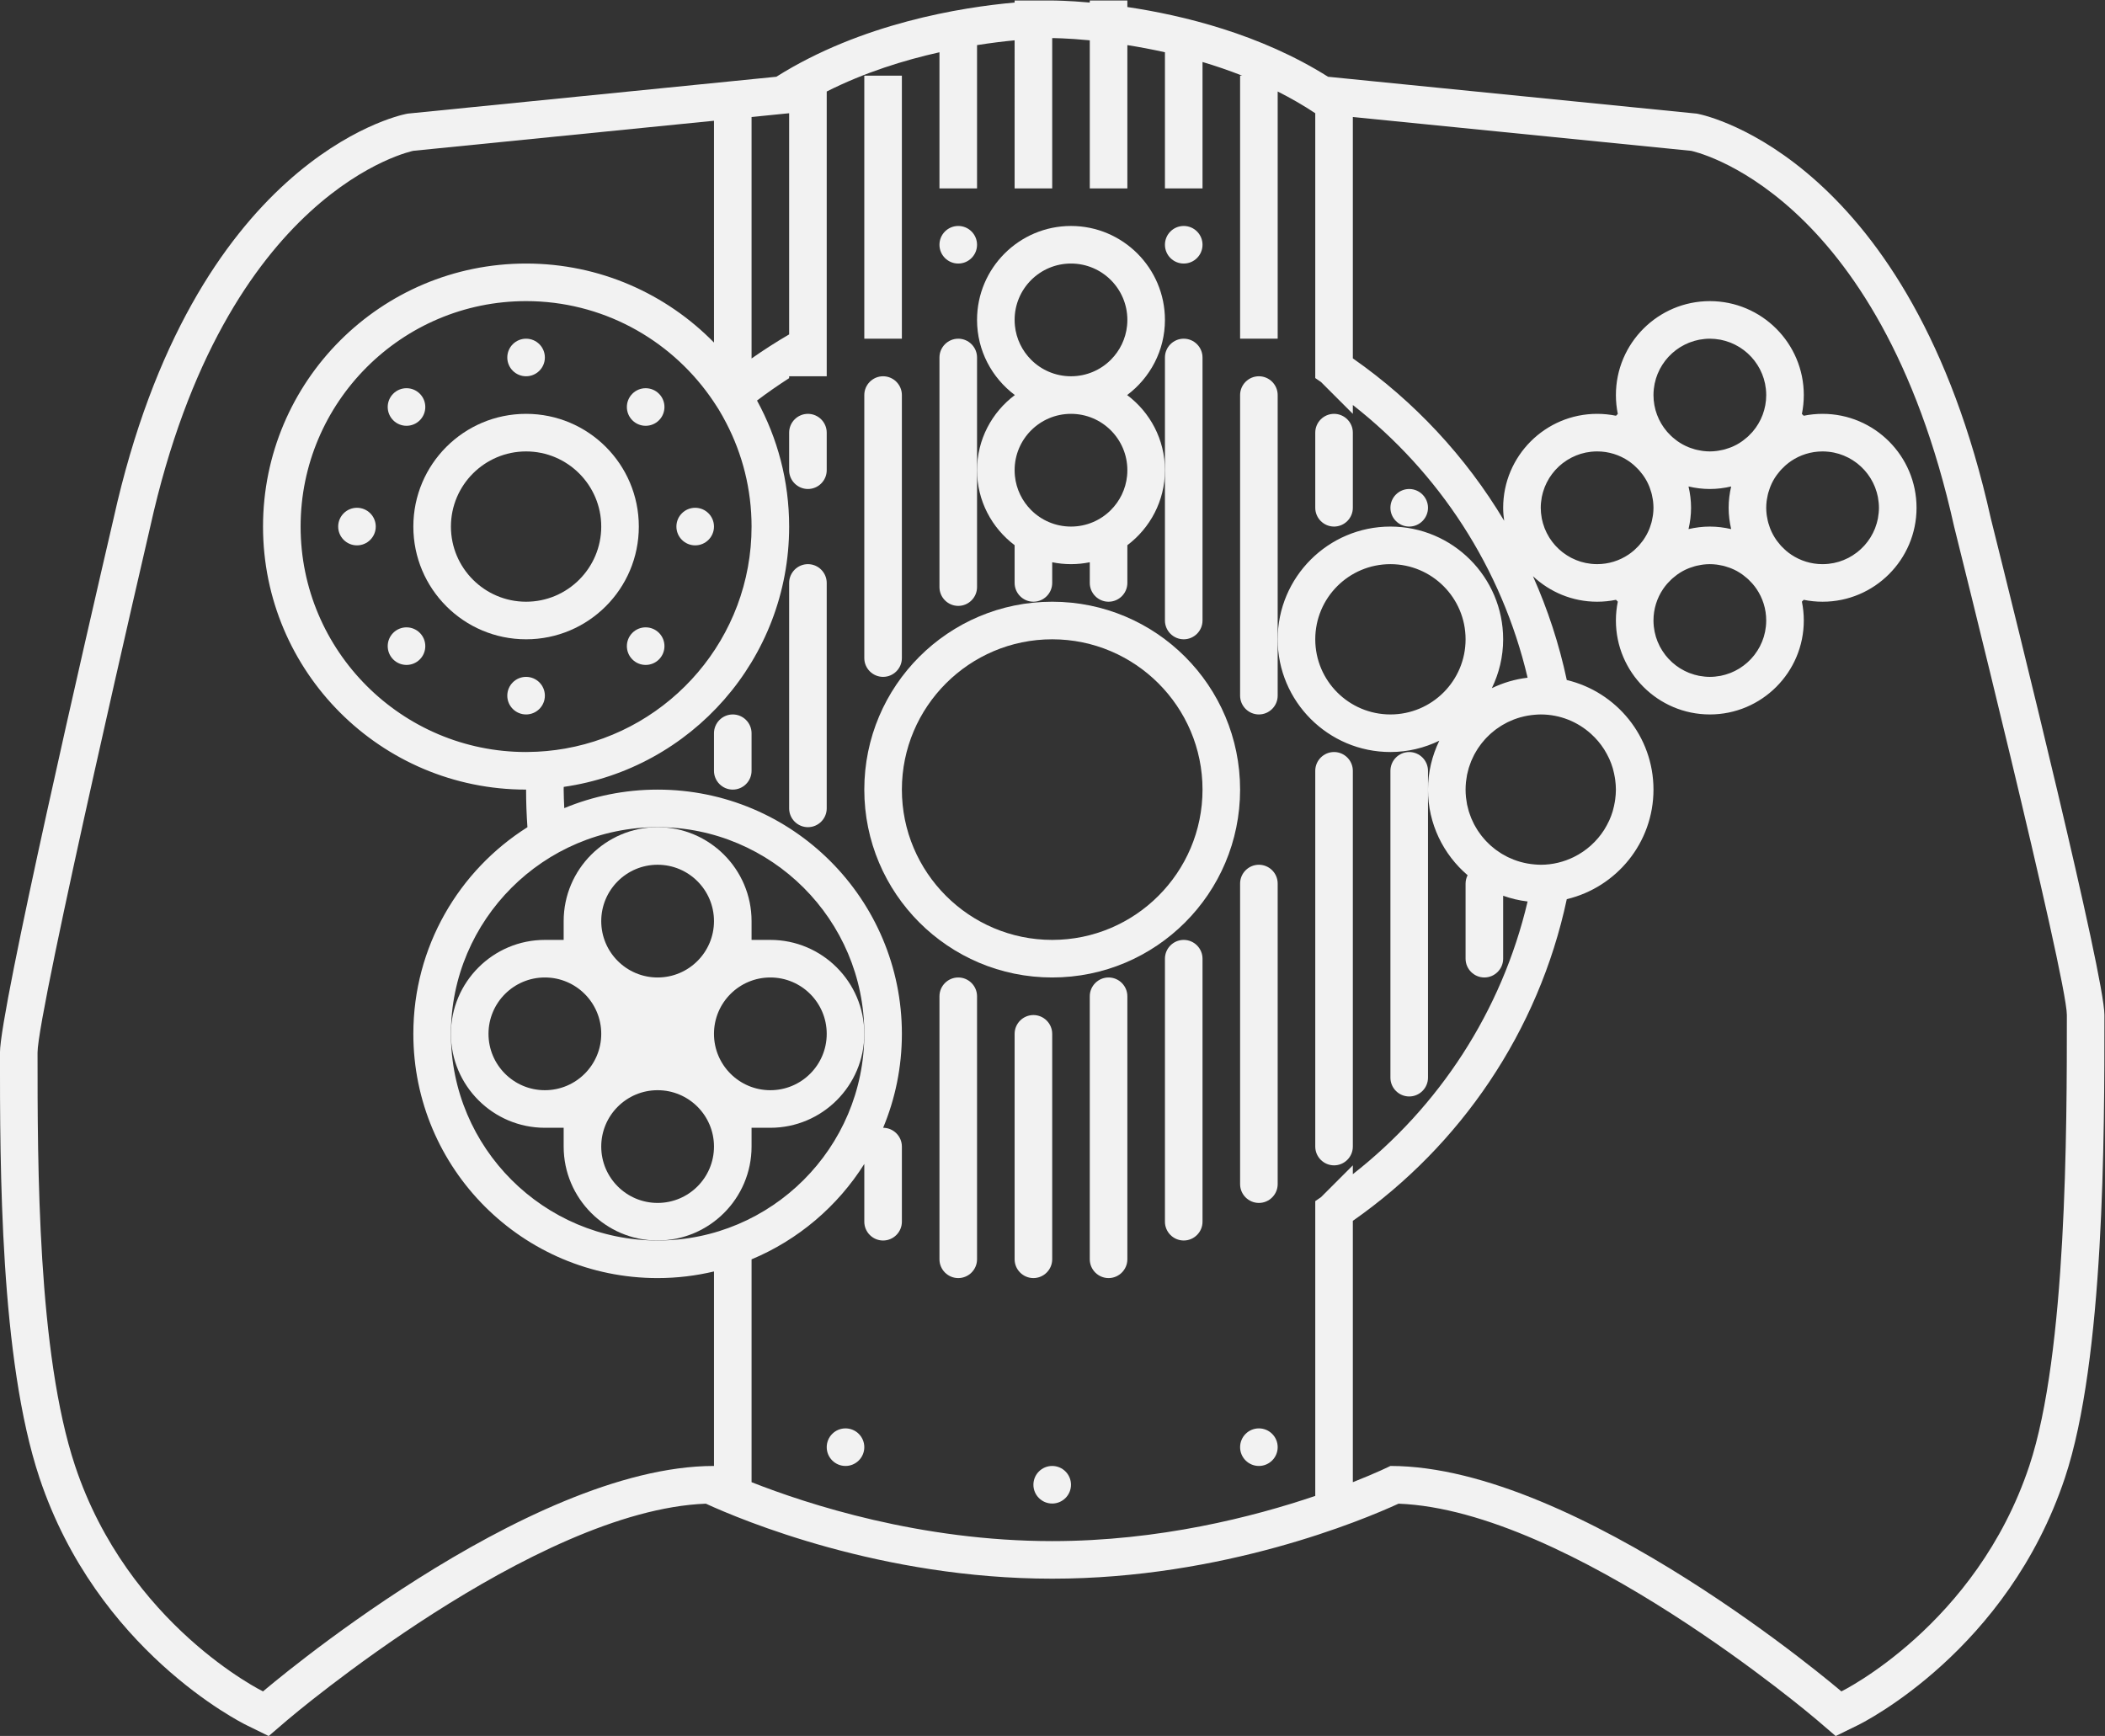 <?xml version="1.0" encoding="UTF-8" standalone="no"?>
<svg
   xmlns:dc="http://purl.org/dc/elements/1.1/"
   xmlns:cc="http://creativecommons.org/ns#"
   xmlns:rdf="http://www.w3.org/1999/02/22-rdf-syntax-ns#"
   xmlns:svg="http://www.w3.org/2000/svg"
   xmlns="http://www.w3.org/2000/svg"
   viewBox="0 0 298.667 246.335"
   height="246.335"
   width="298.667"
   xml:space="preserve"
   id="svg2"
   version="1.1"><rect x="0" y="0" width="298.667" height="246.335" fill="#333333" stroke="none"/><defs
     id="defs6"><clipPath
       id="clipPath18"
       clipPathUnits="userSpaceOnUse"><path
         id="path16"
         d="M 0,256 H 256 V 0 H 0 Z" /></clipPath></defs><g
     transform="matrix(1.333,0,0,-1.333,-21.333,293.333)"
     id="g10"><g
       id="g12"><g
         clip-path="url(#clipPath18)"
         id="g14"><g
           transform="translate(191.956,165.299)"
           id="g20"><path
             id="path22"
             style="fill:#f2f2f2;fill-opacity:1;fill-rule:nonzero;stroke:none"
             d="M 0,0 C -0.009,-0.072 -0.022,-0.142 -0.033,-0.212 -0.058,-0.373 -0.087,-0.531 -0.124,-0.686 -0.142,-0.762 -0.161,-0.837 -0.182,-0.913 -0.226,-1.068 -0.275,-1.22 -0.331,-1.37 -0.354,-1.432 -0.374,-1.496 -0.399,-1.557 -0.568,-1.973 -0.783,-2.365 -1.036,-2.728 -1.073,-2.78 -1.113,-2.83 -1.151,-2.881 -1.247,-3.01 -1.348,-3.135 -1.454,-3.256 -1.5,-3.309 -1.547,-3.36 -1.596,-3.412 c -0.113,-0.12 -0.231,-0.234 -0.354,-0.345 -0.043,-0.038 -0.084,-0.078 -0.128,-0.116 -0.171,-0.145 -0.349,-0.283 -0.535,-0.408 -0.956,-0.643 -2.106,-1.018 -3.343,-1.018 -0.221,0 -0.438,0.014 -0.652,0.037 -0.376,0.041 -0.741,0.116 -1.092,0.222 0,0.001 -10e-4,0.001 -0.002,0.001 -0.336,0.102 -0.658,0.237 -0.967,0.393 -0.021,0.011 -0.043,0.021 -0.064,0.031 -0.293,0.154 -0.571,0.334 -0.833,0.532 -0.03,0.022 -0.06,0.044 -0.09,0.067 -0.251,0.198 -0.486,0.415 -0.702,0.65 -0.031,0.033 -0.061,0.066 -0.091,0.1 -0.209,0.237 -0.4,0.489 -0.571,0.757 -0.024,0.039 -0.047,0.079 -0.071,0.119 -0.165,0.273 -0.31,0.558 -0.43,0.858 -0.016,0.038 -0.029,0.078 -0.044,0.118 -0.117,0.309 -0.212,0.628 -0.277,0.958 -0.006,0.029 -0.009,0.058 -0.013,0.086 -0.063,0.348 -0.101,0.705 -0.101,1.071 0,0.366 0.038,0.723 0.101,1.071 0.004,0.029 0.007,0.058 0.013,0.086 0.065,0.33 0.16,0.65 0.277,0.958 0.015,0.04 0.028,0.08 0.044,0.119 0.12,0.299 0.265,0.585 0.429,0.857 0.025,0.041 0.048,0.08 0.073,0.12 0.17,0.267 0.361,0.52 0.57,0.756 0.03,0.034 0.06,0.067 0.091,0.1 0.216,0.235 0.451,0.453 0.702,0.65 0.03,0.023 0.06,0.045 0.09,0.067 0.262,0.199 0.539,0.378 0.833,0.532 0.021,0.011 0.044,0.02 0.065,0.031 0.308,0.157 0.63,0.291 0.966,0.393 0.001,0 0.002,0 0.002,0.001 0.351,0.106 0.716,0.182 1.092,0.222 0.214,0.023 0.431,0.037 0.652,0.037 1.237,0 2.387,-0.375 3.343,-1.017 C -2.427,5.558 -2.249,5.42 -2.078,5.275 -2.034,5.238 -1.993,5.198 -1.951,5.16 -1.828,5.049 -1.709,4.934 -1.595,4.813 -1.547,4.763 -1.5,4.711 -1.454,4.659 -1.348,4.538 -1.247,4.413 -1.151,4.284 -1.113,4.232 -1.073,4.183 -1.036,4.13 -0.91,3.95 -0.791,3.764 -0.685,3.569 c 0,-10e-4 0,-0.002 0.001,-0.002 0.107,-0.196 0.2,-0.4 0.285,-0.608 0.025,-0.061 0.045,-0.125 0.068,-0.187 0.056,-0.15 0.105,-0.302 0.149,-0.457 0.021,-0.075 0.04,-0.15 0.058,-0.227 C -0.087,1.933 -0.058,1.775 -0.033,1.615 -0.022,1.544 -0.009,1.474 0,1.402 0.026,1.172 0.044,0.938 0.044,0.701 0.044,0.464 0.026,0.23 0,0 m 1.062,-7.956 v 0 c 0.125,0.186 0.263,0.364 0.408,0.535 0.037,0.044 0.078,0.085 0.116,0.128 0.11,0.123 0.225,0.241 0.346,0.355 0.05,0.048 0.102,0.095 0.155,0.141 0.12,0.107 0.245,0.207 0.375,0.303 0.051,0.038 0.101,0.078 0.152,0.115 0.182,0.126 0.367,0.245 0.562,0.351 l 0.003,0.002 c 0.195,0.106 0.398,0.199 0.607,0.284 0.062,0.025 0.125,0.046 0.188,0.069 0.149,0.055 0.301,0.105 0.457,0.148 0.074,0.021 0.149,0.041 0.225,0.058 0.156,0.037 0.314,0.067 0.474,0.092 0.071,0.01 0.141,0.023 0.213,0.032 0.23,0.027 0.464,0.044 0.701,0.044 0.237,0 0.471,-0.017 0.701,-0.044 C 6.816,-5.352 6.887,-5.365 6.958,-5.375 7.118,-5.4 7.275,-5.43 7.432,-5.467 7.508,-5.484 7.583,-5.504 7.657,-5.525 7.812,-5.568 7.965,-5.618 8.114,-5.673 8.177,-5.696 8.24,-5.717 8.302,-5.742 8.511,-5.827 8.714,-5.92 8.909,-6.026 l 0.003,-0.002 c 0.194,-0.106 0.38,-0.225 0.562,-0.351 0.051,-0.037 0.101,-0.077 0.152,-0.115 0.13,-0.096 0.255,-0.197 0.375,-0.303 0.053,-0.046 0.104,-0.093 0.155,-0.14 0.12,-0.114 0.236,-0.233 0.347,-0.357 0.038,-0.042 0.078,-0.083 0.115,-0.127 0.145,-0.171 0.283,-0.349 0.408,-0.535 0.643,-0.956 1.018,-2.106 1.018,-3.343 0,-0.221 -0.014,-0.438 -0.037,-0.652 v -10e-4 c -0.041,-0.375 -0.116,-0.739 -0.223,-1.091 v -0.002 c -0.102,-0.336 -0.236,-0.658 -0.393,-0.966 -0.011,-0.022 -0.02,-0.044 -0.032,-0.065 -0.153,-0.294 -0.333,-0.57 -0.531,-0.833 -0.022,-0.03 -0.044,-0.06 -0.067,-0.09 -0.198,-0.251 -0.415,-0.485 -0.651,-0.702 -0.032,-0.031 -0.065,-0.061 -0.099,-0.091 -0.237,-0.209 -0.489,-0.399 -0.757,-0.57 C 9.215,-16.387 9.175,-16.41 9.135,-16.434 8.862,-16.599 8.577,-16.744 8.277,-16.865 8.238,-16.88 8.198,-16.893 8.159,-16.908 7.851,-17.024 7.531,-17.12 7.2,-17.185 7.172,-17.19 7.144,-17.193 7.115,-17.198 6.767,-17.261 6.41,-17.299 6.044,-17.299 c -0.366,0 -0.723,0.038 -1.071,0.101 -0.029,0.005 -0.057,0.008 -0.085,0.013 -0.331,0.065 -0.651,0.161 -0.959,0.277 -0.039,0.015 -0.079,0.028 -0.118,0.043 -0.3,0.121 -0.585,0.266 -0.858,0.431 -0.04,0.024 -0.08,0.047 -0.119,0.072 -0.269,0.17 -0.521,0.361 -0.757,0.57 -0.034,0.03 -0.067,0.06 -0.1,0.091 -0.235,0.217 -0.453,0.451 -0.65,0.702 -0.023,0.03 -0.045,0.06 -0.067,0.09 -0.198,0.263 -0.378,0.539 -0.531,0.833 -0.012,0.021 -0.021,0.043 -0.032,0.065 -0.157,0.308 -0.291,0.63 -0.393,0.966 v 0.002 c -0.107,0.352 -0.182,0.716 -0.223,1.091 v 10e-4 c -0.023,0.214 -0.037,0.431 -0.037,0.652 0,1.237 0.375,2.387 1.018,3.343 m 7.251,6.388 c -0.73,0.17 -1.488,0.269 -2.269,0.269 -0.781,0 -1.539,-0.099 -2.27,-0.269 0.17,0.73 0.27,1.487 0.27,2.269 0,0.782 -0.1,1.539 -0.27,2.27 0.731,-0.171 1.489,-0.27 2.27,-0.27 0.781,0 1.539,0.099 2.269,0.27 C 8.144,2.24 8.044,1.483 8.044,0.701 c 0,-0.782 0.1,-1.539 0.269,-2.269 m 3.775,2.97 c 0.009,0.072 0.022,0.142 0.033,0.213 0.025,0.16 0.054,0.318 0.091,0.473 0.017,0.077 0.037,0.152 0.058,0.227 0.043,0.155 0.093,0.307 0.149,0.457 0.022,0.062 0.043,0.126 0.068,0.187 0.085,0.208 0.178,0.412 0.284,0.607 l 0.003,0.006 c 0.106,0.194 0.225,0.379 0.35,0.558 0.037,0.053 0.077,0.102 0.115,0.154 0.096,0.129 0.197,0.254 0.302,0.374 0.047,0.053 0.095,0.105 0.143,0.156 0.113,0.12 0.231,0.234 0.353,0.345 0.044,0.038 0.085,0.079 0.129,0.116 0.171,0.145 0.349,0.283 0.535,0.409 0.956,0.642 2.106,1.017 3.343,1.017 0.221,0 0.437,-0.014 0.652,-0.037 0.376,-0.04 0.741,-0.116 1.092,-0.222 0,-0.001 0.001,-0.001 0.002,-0.001 0.336,-0.102 0.658,-0.236 0.966,-0.393 0.021,-0.011 0.044,-0.02 0.065,-0.031 0.294,-0.154 0.571,-0.333 0.833,-0.532 0.03,-0.022 0.06,-0.044 0.09,-0.067 0.252,-0.197 0.485,-0.416 0.702,-0.65 0.032,-0.033 0.061,-0.066 0.091,-0.1 0.209,-0.236 0.4,-0.489 0.569,-0.756 0.026,-0.04 0.049,-0.079 0.074,-0.12 0.164,-0.272 0.309,-0.558 0.429,-0.857 0.016,-0.039 0.029,-0.079 0.044,-0.119 0.117,-0.308 0.212,-0.628 0.277,-0.958 0.006,-0.028 0.008,-0.057 0.013,-0.086 0.063,-0.348 0.101,-0.705 0.101,-1.071 0,-0.366 -0.038,-0.723 -0.101,-1.071 -0.005,-0.028 -0.007,-0.057 -0.013,-0.086 -0.065,-0.33 -0.16,-0.649 -0.277,-0.958 -0.015,-0.04 -0.028,-0.08 -0.044,-0.118 -0.12,-0.3 -0.265,-0.585 -0.43,-0.858 -0.024,-0.04 -0.047,-0.08 -0.072,-0.119 -0.17,-0.268 -0.361,-0.52 -0.571,-0.758 -0.029,-0.033 -0.058,-0.066 -0.09,-0.098 -0.217,-0.235 -0.45,-0.453 -0.702,-0.651 -0.03,-0.023 -0.06,-0.045 -0.09,-0.067 -0.262,-0.198 -0.54,-0.378 -0.833,-0.532 -0.021,-0.01 -0.043,-0.02 -0.064,-0.031 -0.309,-0.156 -0.631,-0.291 -0.967,-0.393 -10e-4,0 -0.002,0 -0.002,-0.001 -0.351,-0.106 -0.716,-0.181 -1.092,-0.222 -0.215,-0.023 -0.431,-0.037 -0.652,-0.037 -1.237,0 -2.387,0.375 -3.343,1.018 -0.186,0.125 -0.364,0.263 -0.535,0.408 -0.044,0.038 -0.085,0.078 -0.128,0.116 -0.123,0.111 -0.241,0.225 -0.354,0.345 -0.049,0.051 -0.096,0.103 -0.142,0.156 -0.106,0.121 -0.207,0.246 -0.303,0.375 -0.038,0.051 -0.078,0.101 -0.115,0.153 -0.253,0.363 -0.468,0.755 -0.637,1.171 -0.025,0.061 -0.046,0.125 -0.068,0.187 -0.056,0.15 -0.106,0.302 -0.149,0.457 -0.021,0.076 -0.041,0.151 -0.058,0.227 -0.037,0.155 -0.066,0.313 -0.091,0.474 -0.011,0.07 -0.024,0.14 -0.033,0.212 -0.026,0.23 -0.044,0.464 -0.044,0.701 0,0.237 0.018,0.471 0.044,0.701 m -1.47,7.421 C 10.581,8.779 10.541,8.738 10.502,8.696 10.392,8.573 10.276,8.454 10.156,8.34 10.105,8.292 10.054,8.246 10.002,8.2 9.881,8.093 9.755,7.992 9.625,7.896 9.575,7.857 9.525,7.818 9.474,7.782 9.293,7.656 9.106,7.536 8.912,7.43 L 8.909,7.429 C 8.714,7.322 8.511,7.229 8.302,7.145 8.24,7.119 8.177,7.099 8.114,7.076 7.965,7.021 7.812,6.97 7.657,6.927 7.583,6.906 7.508,6.887 7.432,6.869 7.275,6.832 7.118,6.802 6.958,6.778 6.887,6.767 6.816,6.754 6.745,6.746 6.515,6.719 6.281,6.701 6.044,6.701 5.807,6.701 5.573,6.719 5.343,6.746 5.271,6.754 5.201,6.767 5.13,6.778 4.97,6.802 4.812,6.832 4.656,6.869 4.58,6.887 4.505,6.906 4.431,6.927 4.275,6.97 4.123,7.021 3.974,7.076 3.911,7.099 3.848,7.119 3.786,7.145 3.37,7.313 2.978,7.528 2.614,7.782 2.563,7.818 2.513,7.857 2.462,7.896 2.333,7.992 2.207,8.093 2.086,8.199 2.034,8.246 1.982,8.292 1.932,8.34 1.811,8.454 1.696,8.573 1.585,8.696 1.547,8.739 1.507,8.779 1.471,8.823 0.582,9.869 0.044,11.221 0.044,12.701 c 0,0.221 0.014,0.438 0.037,0.653 v 0 c 0.041,0.375 0.116,0.74 0.223,1.091 v 0.002 c 0.102,0.336 0.236,0.658 0.393,0.967 0.011,0.021 0.02,0.043 0.032,0.065 0.153,0.293 0.333,0.57 0.531,0.833 0.022,0.029 0.044,0.06 0.067,0.089 0.197,0.252 0.415,0.486 0.651,0.703 0.032,0.03 0.065,0.06 0.099,0.09 0.236,0.209 0.488,0.4 0.757,0.57 0.039,0.025 0.079,0.048 0.119,0.072 0.273,0.165 0.558,0.31 0.858,0.431 0.039,0.016 0.079,0.028 0.118,0.043 0.308,0.117 0.628,0.212 0.959,0.277 0.028,0.006 0.056,0.008 0.085,0.014 0.348,0.062 0.705,0.1 1.071,0.1 0.366,0 0.723,-0.038 1.071,-0.1 0.029,-0.006 0.057,-0.008 0.085,-0.014 0.331,-0.065 0.651,-0.16 0.959,-0.277 0.039,-0.015 0.079,-0.027 0.118,-0.043 0.3,-0.121 0.585,-0.266 0.858,-0.431 0.04,-0.024 0.08,-0.047 0.119,-0.072 0.268,-0.17 0.52,-0.361 0.758,-0.57 0.033,-0.03 0.065,-0.06 0.098,-0.09 0.236,-0.217 0.453,-0.451 0.651,-0.703 0.023,-0.029 0.045,-0.06 0.067,-0.089 0.198,-0.263 0.378,-0.54 0.531,-0.833 0.012,-0.022 0.021,-0.044 0.032,-0.065 0.157,-0.309 0.291,-0.631 0.393,-0.967 v -0.002 c 0.107,-0.351 0.182,-0.716 0.223,-1.091 v 0 c 0.023,-0.215 0.037,-0.432 0.037,-0.653 0,-1.479 -0.538,-2.832 -1.426,-3.878 m 29.426,-110.122 c -5.657,-16.971 -20,-24 -20,-24 0,0 -28,24 -48,24 0,0 -1.447,-0.722 -4,-1.728 v 27.822 c 11.439,7.996 19.769,20.142 22.772,34.242 5.283,1.257 9.228,6.003 9.228,11.664 0,5.661 -3.945,10.408 -9.228,11.664 -0.818,3.844 -2.035,7.541 -3.6,11.051 1.789,-1.678 4.187,-2.715 6.828,-2.715 0.687,0 1.358,0.07 2.008,0.203 0.064,-0.066 0.129,-0.131 0.195,-0.195 -0.133,-0.649 -0.203,-1.32 -0.203,-2.008 0,-5.514 4.486,-10 10,-10 5.514,0 10,4.486 10,10 0,0.688 -0.07,1.359 -0.203,2.008 0.066,0.064 0.131,0.129 0.195,0.195 0.65,-0.133 1.32,-0.203 2.008,-0.203 5.514,0 10,4.486 10,10 0,5.514 -4.486,10 -10,10 -0.688,0 -1.358,-0.07 -2.008,-0.202 -0.064,0.065 -0.129,0.13 -0.195,0.194 0.133,0.649 0.203,1.321 0.203,2.008 0,5.514 -4.486,10 -10,10 -5.514,0 -10,-4.486 -10,-10 0,-0.687 0.07,-1.359 0.203,-2.008 -0.066,-0.064 -0.131,-0.129 -0.195,-0.194 -0.65,0.132 -1.321,0.202 -2.008,0.202 -5.514,0 -10,-4.486 -10,-10 0,-0.47 0.044,-0.928 0.106,-1.38 -4.087,6.838 -9.593,12.734 -16.106,17.286 v 25.694 l 36,-3.6 c 0,0 20,-4 28,-40 0,0 12,-48 12,-52 0,-12 0,-36 -4,-48 m -68,80 c -4.418,0 -8,3.582 -8,8 0,4.419 3.582,8 8,8 4.418,0 8,-3.581 8,-8 0,-4.418 -3.582,-8 -8,-8 m 16,-16 c -0.214,0 -0.423,0.016 -0.633,0.032 v 0 c -0.247,0.019 -0.49,0.051 -0.73,0.093 -0.015,0.002 -0.029,0.004 -0.042,0.006 -0.23,0.041 -0.455,0.093 -0.678,0.153 -0.024,0.006 -0.048,0.012 -0.071,0.018 -0.213,0.059 -0.421,0.129 -0.626,0.205 -0.033,0.012 -0.066,0.023 -0.099,0.036 -0.194,0.075 -0.385,0.158 -0.572,0.248 -0.041,0.02 -0.081,0.039 -0.121,0.059 -0.178,0.089 -0.35,0.183 -0.52,0.285 -0.047,0.028 -0.095,0.057 -0.14,0.086 -0.161,0.099 -0.315,0.204 -0.466,0.314 -0.053,0.038 -0.105,0.077 -0.157,0.117 -0.14,0.108 -0.278,0.219 -0.412,0.336 -0.056,0.05 -0.112,0.102 -0.168,0.153 -0.123,0.114 -0.243,0.23 -0.358,0.352 -0.06,0.062 -0.117,0.127 -0.175,0.192 -0.104,0.118 -0.208,0.237 -0.305,0.361 -0.061,0.076 -0.118,0.155 -0.176,0.234 -0.087,0.12 -0.174,0.239 -0.255,0.364 -0.06,0.091 -0.113,0.184 -0.169,0.278 -0.071,0.12 -0.144,0.239 -0.209,0.363 -0.055,0.105 -0.104,0.214 -0.154,0.322 -0.056,0.118 -0.114,0.235 -0.164,0.358 -0.05,0.121 -0.091,0.246 -0.135,0.37 -0.041,0.114 -0.085,0.227 -0.12,0.344 -0.042,0.14 -0.075,0.283 -0.11,0.426 -0.026,0.107 -0.056,0.213 -0.079,0.321 -0.033,0.166 -0.054,0.337 -0.077,0.506 -0.012,0.09 -0.029,0.179 -0.039,0.269 -0.025,0.263 -0.04,0.53 -0.04,0.799 0,0.27 0.015,0.536 0.04,0.799 0.01,0.091 0.027,0.179 0.039,0.269 0.023,0.169 0.044,0.34 0.077,0.506 0.023,0.109 0.053,0.214 0.079,0.322 0.035,0.142 0.068,0.286 0.11,0.425 0.035,0.117 0.079,0.23 0.12,0.345 0.044,0.124 0.085,0.249 0.135,0.37 0.05,0.122 0.108,0.239 0.164,0.358 0.05,0.108 0.099,0.217 0.154,0.322 0.065,0.124 0.138,0.243 0.209,0.363 0.056,0.093 0.109,0.187 0.169,0.278 0.081,0.124 0.168,0.244 0.255,0.363 0.058,0.079 0.115,0.158 0.176,0.235 0.097,0.124 0.201,0.242 0.305,0.36 0.058,0.065 0.115,0.13 0.175,0.192 0.115,0.122 0.235,0.238 0.358,0.352 0.056,0.051 0.112,0.103 0.168,0.153 0.134,0.117 0.272,0.228 0.412,0.337 0.052,0.039 0.104,0.078 0.157,0.116 0.151,0.11 0.305,0.215 0.466,0.314 0.045,0.03 0.093,0.059 0.14,0.086 0.17,0.102 0.342,0.197 0.52,0.286 0.04,0.02 0.08,0.039 0.121,0.058 0.187,0.09 0.378,0.173 0.572,0.249 0.033,0.012 0.066,0.024 0.099,0.036 0.205,0.076 0.413,0.145 0.626,0.204 0.023,0.007 0.047,0.012 0.071,0.018 0.223,0.061 0.448,0.112 0.678,0.153 0.013,0.003 0.027,0.004 0.042,0.007 0.24,0.041 0.483,0.073 0.73,0.092 v 0 c 0.21,0.017 0.419,0.032 0.633,0.032 2.052,0 3.916,-0.779 5.332,-2.048 0.012,-0.01 0.023,-0.021 0.034,-0.031 0.524,-0.475 0.985,-1.015 1.367,-1.612 0.023,-0.034 0.042,-0.071 0.064,-0.105 0.161,-0.259 0.305,-0.527 0.436,-0.803 0.024,-0.05 0.049,-0.098 0.072,-0.148 0.137,-0.308 0.257,-0.625 0.355,-0.953 0.015,-0.048 0.025,-0.099 0.038,-0.147 0.077,-0.277 0.139,-0.56 0.187,-0.849 0.014,-0.088 0.029,-0.177 0.041,-0.267 0.044,-0.341 0.074,-0.685 0.074,-1.037 0,-0.352 -0.03,-0.696 -0.074,-1.036 -0.012,-0.091 -0.027,-0.179 -0.041,-0.268 -0.048,-0.289 -0.11,-0.571 -0.187,-0.848 -0.013,-0.049 -0.023,-0.099 -0.038,-0.148 -0.098,-0.327 -0.218,-0.644 -0.355,-0.953 -0.023,-0.05 -0.048,-0.097 -0.072,-0.147 -0.131,-0.277 -0.275,-0.545 -0.436,-0.803 -0.022,-0.036 -0.041,-0.071 -0.064,-0.106 -0.382,-0.597 -0.843,-1.137 -1.366,-1.611 -0.012,-0.011 -0.023,-0.022 -0.035,-0.032 -0.538,-0.482 -1.141,-0.892 -1.795,-1.215 -1.067,-0.528 -2.266,-0.833 -3.537,-0.833 m -84,-65.728 v 23.724 c 4.971,2.074 9.157,5.648 12,10.155 v -6.151 c 0,-1.099 0.9,-2 2,-2 1.1,0 2,0.901 2,2 v 8 c 0,1.099 -0.898,1.997 -1.996,2 1.284,3.078 1.996,6.456 1.996,10 0,14.36 -11.641,26 -26,26 -3.52,0 -6.875,-0.703 -9.936,-1.971 -0.025,0.657 -0.064,1.309 -0.064,1.971 0,0.097 0.006,0.193 0.007,0.29 13.565,1.945 23.993,13.607 23.993,27.71 0,4.862 -1.241,9.433 -3.42,13.417 1.107,0.838 2.248,1.632 3.42,2.384 v 0.199 h 4 v 30.315 c 4.03,2.032 8.244,3.339 12,4.177 V 34.701 h 4 v 15.253 c 1.496,0.236 2.851,0.4 4,0.51 V 34.701 h 4 v 16 c 0,0 1.532,0 4,-0.237 V 34.701 h 4 v 15.253 c 1.246,-0.197 2.589,-0.446 4,-0.761 V 34.701 h 4 v 13.455 c 1.39,-0.413 2.807,-0.896 4.227,-1.455 h -0.227 v -28 h 4 v 26.315 c 1.362,-0.687 2.705,-1.452 4,-2.315 V 19.167 14.701 14.509 c 0.208,-0.134 0.404,-0.282 0.61,-0.418 l 3.39,-3.39 v 0.941 c 9.163,-7.17 15.854,-17.332 18.602,-29.03 -1.351,-0.157 -2.629,-0.545 -3.806,-1.114 0.764,1.576 1.204,3.337 1.204,5.203 0,6.617 -5.383,12 -12,12 -6.617,0 -12,-5.383 -12,-12 0,-6.617 5.383,-12 12,-12 1.866,0 3.627,0.441 5.204,1.204 -0.764,-1.577 -1.204,-3.338 -1.204,-5.204 0,-3.647 1.641,-6.913 4.217,-9.115 -0.135,-0.269 -0.217,-0.566 -0.217,-0.885 v -8 c 0,-1.099 0.9,-2 2,-2 1.1,0 2,0.901 2,2 v 6.7 c 0.83,-0.295 1.699,-0.505 2.602,-0.611 -2.748,-11.697 -9.439,-21.86 -18.602,-29.03 v 0.941 l -3.39,-3.389 c -0.206,-0.136 -0.402,-0.286 -0.61,-0.418 v -0.193 -4.466 -26.725 c -6.58,-2.23 -16.643,-4.809 -28,-4.809 -14.004,0 -26.038,3.92 -32,6.272 m -10,69.728 c 12.131,0 22,-9.869 22,-22 0,-12.131 -9.869,-22 -22,-22 -12.131,0 -22,9.869 -22,22 0,12.131 9.869,22 22,22 m -42,-92 c 0,0 -14.343,7.029 -20,24 -4,12 -4,32 -4,44 0,4.395 12,56 12,56 8,36 28,40 28,40 l 32,3.2 V 18.29 c -5.083,5.188 -12.163,8.411 -20,8.411 -15.464,0 -28,-12.536 -28,-28 0,-15.464 12.536,-28 28,-28 0,-1.346 0.05,-2.681 0.144,-4.004 0,0 0,0 0,10e-4 -7.294,-4.605 -12.144,-12.732 -12.144,-21.997 0,-14.359 11.641,-26 26,-26 2.066,0 4.073,0.248 6,0.704 v -20.704 c -20,0 -48,-24 -48,-24 m 32.16,100.368 c -0.644,-0.112 -1.297,-0.202 -1.957,-0.262 -0.001,-10e-4 -0.002,-10e-4 -0.002,-10e-4 -0.673,-0.062 -1.354,-0.097 -2.042,-0.101 -0.053,0 -0.106,-0.004 -0.159,-0.004 -13.233,0 -24,10.767 -24,24 0,13.234 10.767,24 24,24 8.053,0 15.187,-3.991 19.543,-10.096 0.242,-0.339 0.476,-0.684 0.7,-1.036 0.085,-0.132 0.173,-0.263 0.255,-0.397 0.289,-0.476 0.56,-0.964 0.816,-1.461 1.712,-3.3 2.686,-7.042 2.686,-11.01 0,-11.814 -8.584,-21.655 -19.84,-23.632 m 23.84,67.632 V 19.157 c -1.372,-0.798 -2.703,-1.657 -4,-2.562 V 42.301 Z M 35.938,-0.379 C 27.462,37.682 5.749,42.439 4.828,42.624 l -0.191,0.038 -0.195,0.019 -39.037,3.904 c -7.208,4.542 -15.445,6.542 -21.361,7.423 v 0.693 h -4 v -0.216 c -2.314,0.207 -3.801,0.216 -4,0.216 h -4 v -0.216 c -5.667,-0.506 -16.322,-2.204 -25.362,-7.9 l -39.036,-3.904 -0.195,-0.019 -0.192,-0.038 c -0.921,-0.185 -22.652,-4.95 -31.12,-43.055 -2.83,-12.173 -12.095,-52.364 -12.095,-56.868 0,-12.211 0,-32.649 4.205,-45.264 6.117,-18.35 21.388,-26.01 22.035,-26.328 l 2.364,-1.159 1.999,1.714 c 0.264,0.227 26.285,22.33 44.533,23.021 3.807,-1.748 18.672,-7.984 36.864,-7.984 18.192,0 33.057,6.236 36.864,7.984 18.277,-0.691 44.268,-22.794 44.532,-23.021 l 2,-1.714 2.365,1.159 c 0.646,0.318 15.918,7.978 22.034,26.328 4.205,12.615 4.205,36.456 4.205,49.264 0,4.162 -9.249,41.488 -12.106,52.92" /></g><g
           transform="translate(112,136)"
           id="g24"><path
             id="path26"
             style="fill:#f2f2f2;fill-opacity:1;fill-rule:nonzero;stroke:none"
             d="M 0,0 C 0,8.822 7.178,16 16,16 24.822,16 32,8.822 32,0 32,-8.822 24.822,-16 16,-16 7.178,-16 0,-8.822 0,0 M 36,0 C 36,11.046 27.046,20 16,20 4.954,20 -4,11.046 -4,0 c 0,-11.046 8.954,-20 20,-20 11.046,0 20,8.954 20,20" /></g><g
           transform="translate(72,156)"
           id="g28"><path
             id="path30"
             style="fill:#f2f2f2;fill-opacity:1;fill-rule:nonzero;stroke:none"
             d="m 0,0 c -4.411,0 -8,3.589 -8,8 0,4.411 3.589,8 8,8 C 4.411,16 8,12.411 8,8 8,3.589 4.411,0 0,0 M 0,20 C -6.627,20 -12,14.627 -12,8 -12,1.373 -6.627,-4 0,-4 6.627,-4 12,1.373 12,8 12,14.627 6.627,20 0,20" /></g><g
           transform="translate(54,166)"
           id="g32"><path
             id="path34"
             style="fill:#f2f2f2;fill-opacity:1;fill-rule:nonzero;stroke:none"
             d="m 0,0 c -1.104,0 -2,-0.896 -2,-2 0,-1.104 0.896,-2 2,-2 1.104,0 2,0.896 2,2 0,1.104 -0.896,2 -2,2" /></g><g
           transform="translate(57.858,152.686)"
           id="g36"><path
             id="path38"
             style="fill:#f2f2f2;fill-opacity:1;fill-rule:nonzero;stroke:none"
             d="m 0,0 c -0.781,-0.781 -0.781,-2.048 0,-2.829 0.781,-0.781 2.047,-0.781 2.829,0 0.78,0.781 0.78,2.048 0,2.829 C 2.047,0.781 0.781,0.781 0,0" /></g><g
           transform="translate(60.687,175.314)"
           id="g40"><path
             id="path42"
             style="fill:#f2f2f2;fill-opacity:1;fill-rule:nonzero;stroke:none"
             d="M 0,0 C 0.781,0.781 0.781,2.048 0,2.829 -0.781,3.61 -2.048,3.61 -2.829,2.829 -3.61,2.048 -3.61,0.781 -2.829,0 -2.048,-0.781 -0.781,-0.781 0,0" /></g><g
           transform="translate(72,148)"
           id="g44"><path
             id="path46"
             style="fill:#f2f2f2;fill-opacity:1;fill-rule:nonzero;stroke:none"
             d="m 0,0 c -1.104,0 -2,-0.896 -2,-2 0,-1.104 0.896,-2 2,-2 1.104,0 2,0.896 2,2 0,1.104 -0.896,2 -2,2" /></g><g
           transform="translate(106,68)"
           id="g48"><path
             id="path50"
             style="fill:#f2f2f2;fill-opacity:1;fill-rule:nonzero;stroke:none"
             d="m 0,0 c -1.104,0 -2,-0.896 -2,-2 0,-1.104 0.896,-2 2,-2 1.104,0 2,0.896 2,2 0,1.104 -0.896,2 -2,2" /></g><g
           transform="translate(158,96)"
           id="g52"><path
             id="path54"
             style="fill:#f2f2f2;fill-opacity:1;fill-rule:nonzero;stroke:none"
             d="m 0,0 c 1.1,0 2,0.9 2,2 v 40 c 0,1.1 -0.9,2 -2,2 -1.1,0 -2,-0.9 -2,-2 V 2 C -2,0.9 -1.1,0 0,0" /></g><g
           transform="translate(166,164)"
           id="g56"><path
             id="path58"
             style="fill:#f2f2f2;fill-opacity:1;fill-rule:nonzero;stroke:none"
             d="M 0,0 C 1.1,0 2,0.9 2,2 2,3.1 1.1,4 0,4 -1.1,4 -2,3.1 -2,2 -2,0.9 -1.1,0 0,0" /></g><g
           transform="translate(83.314,152.686)"
           id="g60"><path
             id="path62"
             style="fill:#f2f2f2;fill-opacity:1;fill-rule:nonzero;stroke:none"
             d="m 0,0 c -0.781,-0.781 -0.781,-2.048 0,-2.829 0.781,-0.781 2.048,-0.781 2.829,0 C 3.61,-2.048 3.61,-0.781 2.829,0 2.048,0.781 0.781,0.781 0,0" /></g><g
           transform="translate(118,192)"
           id="g64"><path
             id="path66"
             style="fill:#f2f2f2;fill-opacity:1;fill-rule:nonzero;stroke:none"
             d="M 0,0 C 1.104,0 2,0.896 2,2 2,3.104 1.104,4 0,4 -1.104,4 -2,3.104 -2,2 -2,0.896 -1.104,0 0,0" /></g><g
           transform="translate(102,176)"
           id="g68"><path
             id="path70"
             style="fill:#f2f2f2;fill-opacity:1;fill-rule:nonzero;stroke:none"
             d="m 0,0 c -1.1,0 -2,-0.9 -2,-2 v -4 c 0,-1.1 0.9,-2 2,-2 1.1,0 2,0.9 2,2 v 4 C 2,-0.9 1.1,0 0,0" /></g><g
           transform="translate(102,160)"
           id="g72"><path
             id="path74"
             style="fill:#f2f2f2;fill-opacity:1;fill-rule:nonzero;stroke:none"
             d="m 0,0 c -1.1,0 -2,-0.9 -2,-2 v -24 c 0,-1.1 0.9,-2 2,-2 1.1,0 2,0.9 2,2 V -2 C 2,-0.9 1.1,0 0,0" /></g><g
           transform="translate(72,180)"
           id="g76"><path
             id="path78"
             style="fill:#f2f2f2;fill-opacity:1;fill-rule:nonzero;stroke:none"
             d="M 0,0 C 1.104,0 2,0.896 2,2 2,3.104 1.104,4 0,4 -1.104,4 -2,3.104 -2,2 -2,0.896 -1.104,0 0,0" /></g><g
           transform="translate(158,164)"
           id="g80"><path
             id="path82"
             style="fill:#f2f2f2;fill-opacity:1;fill-rule:nonzero;stroke:none"
             d="m 0,0 c 1.1,0 2,0.9 2,2 v 8 c 0,1.1 -0.9,2 -2,2 -1.1,0 -2,-0.9 -2,-2 V 2 C -2,0.9 -1.1,0 0,0" /></g><g
           transform="translate(92,164)"
           id="g84"><path
             id="path86"
             style="fill:#f2f2f2;fill-opacity:1;fill-rule:nonzero;stroke:none"
             d="m 0,0 c 0,1.104 -0.896,2 -2,2 -1.104,0 -2,-0.896 -2,-2 0,-1.104 0.896,-2 2,-2 1.104,0 2,0.896 2,2" /></g><g
           transform="translate(83.314,178.142)"
           id="g88"><path
             id="path90"
             style="fill:#f2f2f2;fill-opacity:1;fill-rule:nonzero;stroke:none"
             d="m 0,0 c -0.781,-0.781 -0.781,-2.047 0,-2.829 0.781,-0.78 2.048,-0.78 2.829,0 C 3.61,-2.047 3.61,-0.781 2.829,0 2.048,0.781 0.781,0.781 0,0" /></g><g
           transform="translate(94,144)"
           id="g92"><path
             id="path94"
             style="fill:#f2f2f2;fill-opacity:1;fill-rule:nonzero;stroke:none"
             d="m 0,0 c -1.1,0 -2,-0.9 -2,-2 v -4 c 0,-1.1 0.9,-2 2,-2 1.1,0 2,0.9 2,2 v 4 C 2,-0.9 1.1,0 0,0" /></g><g
           transform="translate(130,176)"
           id="g96"><path
             id="path98"
             style="fill:#f2f2f2;fill-opacity:1;fill-rule:nonzero;stroke:none"
             d="M 0,0 C 3.313,0 6,-2.687 6,-6 6,-6.207 5.989,-6.412 5.969,-6.613 5.825,-8.025 5.192,-9.292 4.242,-10.243 3.157,-11.329 1.657,-12 0,-12 c -1.657,0 -3.157,0.671 -4.243,1.757 -0.95,0.951 -1.583,2.218 -1.726,3.63 C -5.989,-6.412 -6,-6.207 -6,-6 c 0,3.313 2.687,6 6,6 m -6,10 c 0,3.313 2.687,6 6,6 3.313,0 6,-2.687 6,-6 C 6,9.793 5.989,9.588 5.969,9.387 5.825,7.975 5.192,6.708 4.242,5.757 3.157,4.671 1.657,4 0,4 -1.657,4 -3.157,4.671 -4.243,5.757 -5.193,6.708 -5.826,7.975 -5.969,9.387 -5.989,9.588 -6,9.793 -6,10 m 0.002,-23.982 C -5.998,-13.988 -6,-13.994 -6,-14 v -4 c 0,-1.1 0.9,-2 2,-2 1.1,0 2,0.9 2,2 v 2.202 C -1.354,-15.93 -0.685,-16 0,-16 c 0.685,0 1.354,0.07 2,0.202 V -18 c 0,-1.1 0.9,-2 2,-2 1.1,0 2,0.9 2,2 v 4 c 0,0.006 -0.002,0.012 -0.002,0.018 C 8.423,-12.156 10,-9.262 10,-6 10,-2.727 8.412,0.175 5.975,2 8.412,3.825 10,6.727 10,10 10,15.514 5.514,20 0,20 -5.514,20 -10,15.514 -10,10 -10,6.727 -8.413,3.825 -5.975,2 -8.413,0.175 -10,-2.727 -10,-6 c 0,-3.262 1.577,-6.156 4.002,-7.982" /></g><g
           transform="translate(150,68)"
           id="g100"><path
             id="path102"
             style="fill:#f2f2f2;fill-opacity:1;fill-rule:nonzero;stroke:none"
             d="m 0,0 c -1.104,0 -2,-0.896 -2,-2 0,-1.104 0.896,-2 2,-2 1.104,0 2,0.896 2,2 0,1.104 -0.896,2 -2,2" /></g><g
           transform="translate(142,152)"
           id="g104"><path
             id="path106"
             style="fill:#f2f2f2;fill-opacity:1;fill-rule:nonzero;stroke:none"
             d="m 0,0 c 1.1,0 2,0.9 2,2 v 28 c 0,1.1 -0.9,2 -2,2 -1.1,0 -2,-0.9 -2,-2 V 18 2 C -2,0.9 -1.1,0 0,0" /></g><g
           transform="translate(142,120)"
           id="g108"><path
             id="path110"
             style="fill:#f2f2f2;fill-opacity:1;fill-rule:nonzero;stroke:none"
             d="m 0,0 c -1.1,0 -2,-0.9 -2,-2 v -28 c 0,-1.1 0.9,-2 2,-2 1.1,0 2,0.9 2,2 V -2 C 2,-0.9 1.1,0 0,0" /></g><g
           transform="translate(118,155.556)"
           id="g112"><path
             id="path114"
             style="fill:#f2f2f2;fill-opacity:1;fill-rule:nonzero;stroke:none"
             d="m 0,0 c 1.1,0 2,0.9 2,2 v 12.444 12 c 0,1.1 -0.9,2 -2,2 -1.1,0 -2,-0.9 -2,-2 V 2 C -2,0.9 -1.1,0 0,0" /></g><g
           transform="translate(150,180)"
           id="g116"><path
             id="path118"
             style="fill:#f2f2f2;fill-opacity:1;fill-rule:nonzero;stroke:none"
             d="m 0,0 c -1.1,0 -2,-0.9 -2,-2 v -32 c 0,-1.1 0.9,-2 2,-2 1.1,0 2,0.9 2,2 v 6 26 C 2,-0.9 1.1,0 0,0" /></g><g
           transform="translate(150,128)"
           id="g120"><path
             id="path122"
             style="fill:#f2f2f2;fill-opacity:1;fill-rule:nonzero;stroke:none"
             d="m 0,0 c -1.1,0 -2,-0.9 -2,-2 v -32 c 0,-1.1 0.9,-2 2,-2 1.1,0 2,0.9 2,2 V -2 C 2,-0.9 1.1,0 0,0" /></g><g
           transform="translate(166,140)"
           id="g124"><path
             id="path126"
             style="fill:#f2f2f2;fill-opacity:1;fill-rule:nonzero;stroke:none"
             d="m 0,0 c -1.1,0 -2,-0.9 -2,-2 v -32.667 c 0,-1.1 0.9,-2 2,-2 1.1,0 2,0.9 2,2 V -4 -2 C 2,-0.9 1.1,0 0,0" /></g><g
           transform="translate(142,192)"
           id="g128"><path
             id="path130"
             style="fill:#f2f2f2;fill-opacity:1;fill-rule:nonzero;stroke:none"
             d="M 0,0 C 1.104,0 2,0.896 2,2 2,3.104 1.104,4 0,4 -1.104,4 -2,3.104 -2,2 -2,0.896 -1.104,0 0,0" /></g><g
           transform="translate(110,148)"
           id="g132"><path
             id="path134"
             style="fill:#f2f2f2;fill-opacity:1;fill-rule:nonzero;stroke:none"
             d="m 0,0 c 1.1,0 2,0.9 2,2 v 28 c 0,1.1 -0.9,2 -2,2 -1.1,0 -2,-0.9 -2,-2 V 2 C -2,0.9 -1.1,0 0,0" /></g><g
           transform="translate(74,104)"
           id="g136"><path
             id="path138"
             style="fill:#f2f2f2;fill-opacity:1;fill-rule:nonzero;stroke:none"
             d="m 0,0 c -3.313,0 -6,2.687 -6,6 0,3.313 2.687,6 6,6 C 3.313,12 6,9.313 6,6 6,2.687 3.313,0 0,0 m 12,24 c 3.313,0 6,-2.687 6,-6 0,-3.313 -2.687,-6 -6,-6 -3.313,0 -6,2.687 -6,6 0,3.313 2.687,6 6,6 M 24,12 c 3.313,0 6,-2.687 6,-6 0,-3.313 -2.687,-6 -6,-6 -3.313,0 -6,2.687 -6,6 0,3.313 2.687,6 6,6 M 12,-12 c -3.313,0 -6,2.687 -6,6 0,3.313 2.687,6 6,6 3.313,0 6,-2.687 6,-6 0,-3.313 -2.687,-6 -6,-6 M 2,18 V 16 H 0 C -5.514,16 -10,11.514 -10,6 -10,0.486 -5.514,-4 0,-4 h 2 v -2 c 0,-5.514 4.486,-10 10,-10 5.514,0 10,4.486 10,10 v 2 h 2 c 5.514,0 10,4.486 10,10 0,5.514 -4.486,10 -10,10 h -2 v 2 C 22,23.514 17.514,28 12,28 6.486,28 2,23.514 2,18" /></g><g
           transform="translate(118,116)"
           id="g140"><path
             id="path142"
             style="fill:#f2f2f2;fill-opacity:1;fill-rule:nonzero;stroke:none"
             d="m 0,0 c -1.1,0 -2,-0.9 -2,-2 v -28 c 0,-1.1 0.9,-2 2,-2 1.1,0 2,0.9 2,2 V -2 C 2,-0.9 1.1,0 0,0" /></g><g
           transform="translate(128,86)"
           id="g144"><path
             id="path146"
             style="fill:#f2f2f2;fill-opacity:1;fill-rule:nonzero;stroke:none"
             d="m 0,0 v 24 c 0,1.1 -0.9,2 -2,2 -1.1,0 -2,-0.9 -2,-2 V 0 c 0,-1.1 0.9,-2 2,-2 1.1,0 2,0.9 2,2" /></g><g
           transform="translate(134,116)"
           id="g148"><path
             id="path150"
             style="fill:#f2f2f2;fill-opacity:1;fill-rule:nonzero;stroke:none"
             d="m 0,0 c -1.1,0 -2,-0.9 -2,-2 v -28 c 0,-1.1 0.9,-2 2,-2 1.1,0 2,0.9 2,2 V -2 C 2,-0.9 1.1,0 0,0" /></g><g
           transform="translate(128,64)"
           id="g152"><path
             id="path154"
             style="fill:#f2f2f2;fill-opacity:1;fill-rule:nonzero;stroke:none"
             d="m 0,0 c -1.104,0 -2,-0.896 -2,-2 0,-1.104 0.896,-2 2,-2 1.104,0 2,0.896 2,2 0,1.104 -0.896,2 -2,2" /></g><path
           id="path156"
           style="fill:#f2f2f2;fill-opacity:1;fill-rule:nonzero;stroke:none"
           d="m 112,212 h -4 v -28 h 4 z" /></g></g></g></svg>